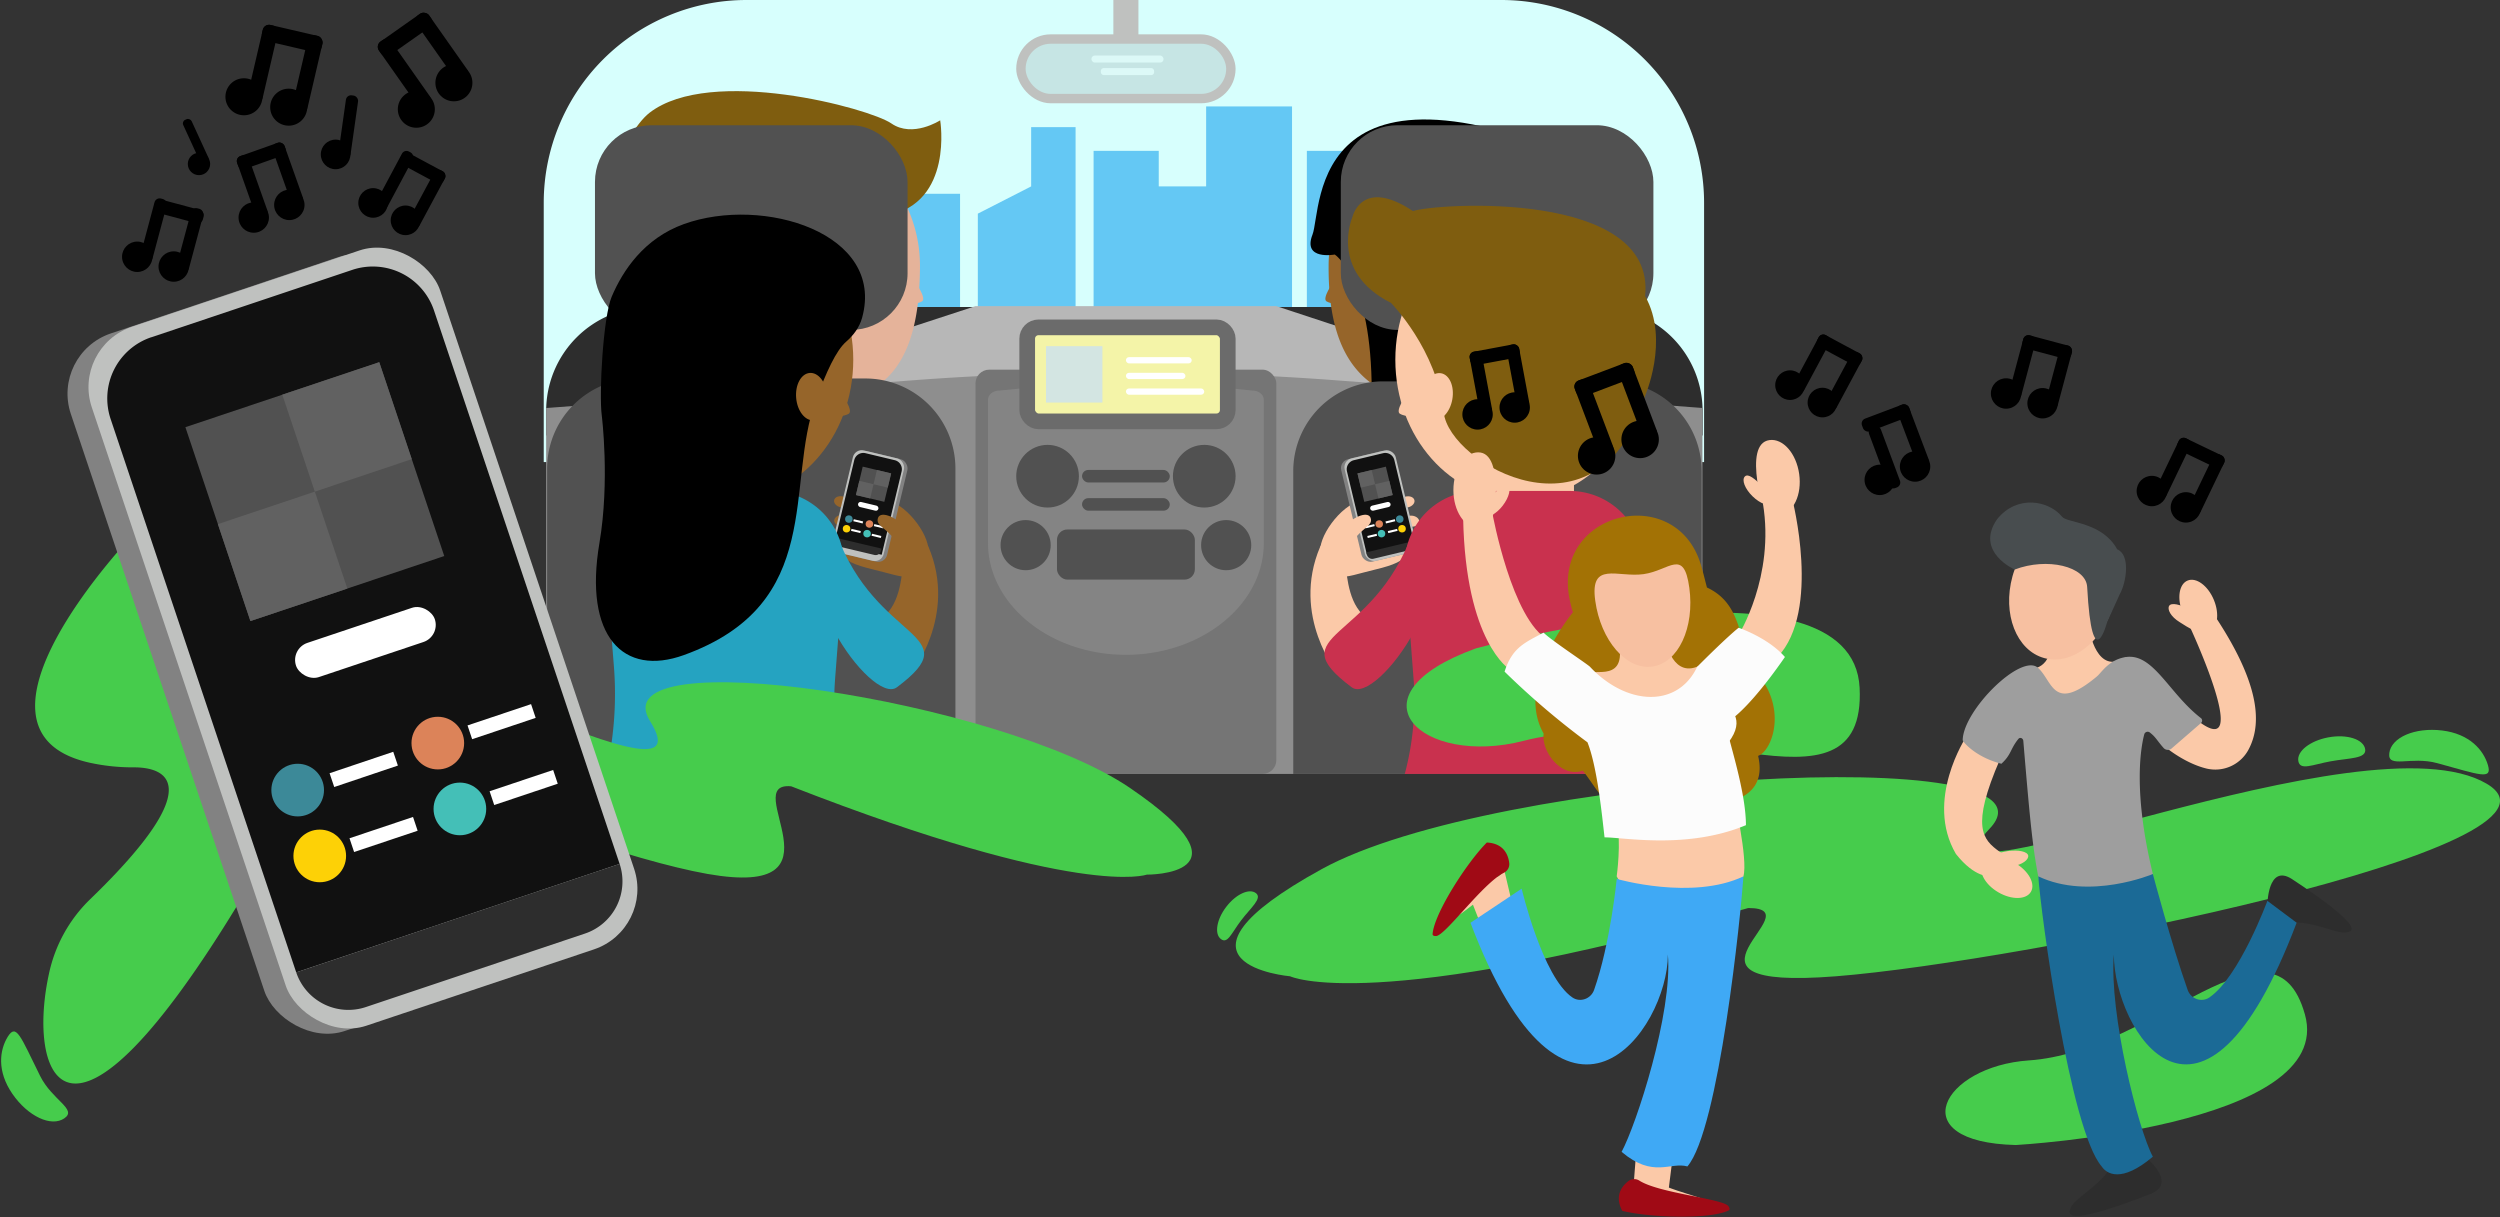 <svg xmlns="http://www.w3.org/2000/svg" width="1715" height="835" viewBox="0 0 1715 835"><rect x="0" y="0" width="1715" height="835" fill="#333333" stroke="none"/><defs><style>.cls-1{fill:#46cc4c;}.cls-2{fill:#d7fffd;}.cls-3{fill:#bfc1bf;}.cls-4{fill:#c6e5e4;}.cls-5{fill:#dcf9f7;}.cls-6{fill:#64c8f4;}.cls-7{fill:#2d2d2d;}.cls-8{fill:#b7b7b7;}.cls-9{fill:#8e8e8e;}.cls-10{fill:#757575;}.cls-11{fill:#848484;}.cls-12{fill:#515151;}.cls-13{fill:#1c1c1c;}.cls-14{fill:#e5b39a;}.cls-15{fill:#7f5d0f;}.cls-16{fill:#96652a;}.cls-17{fill:#828282;}.cls-18{fill:#111;}.cls-19{fill:#3c8998;}.cls-20{fill:#fdd106;}.cls-21{fill:#fff;}.cls-22{fill:#dc8359;}.cls-23{fill:#44bfb7;}.cls-24{fill:#616161;}.cls-25{fill:#25a3c1;}.cls-26{fill:#fbc9a8;}.cls-27{fill:#c9314e;}.cls-28{fill:#f4f4a8;stroke:#6b6b6b;stroke-miterlimit:10;stroke-width:10.75px;}.cls-29{fill:#d3e5e2;}.cls-30{fill:#9e9e9e;}.cls-31{fill:#f7c0a1;}.cls-32{fill:#484d4f;}.cls-33{fill:#a37205;}.cls-34{fill:#3fa9f5;}.cls-35{fill:#fcfcfc;}.cls-36{fill:#1b6a96;}.cls-37{fill:#a00a15;}</style></defs><title>combined</title><g id="Combined"><g id="Layer_42" data-name="Layer 42"><path class="cls-1" d="M248.17,431.8s12.75,26.51-82,183.72C44.26,817.61,18.63,735.92,33.59,668a100,100,0,0,1,27.89-50.77c85-82,49.64-90.84,30.32-90.83a137.3,137.3,0,0,1-30.92-3.32C-37.24,500.47,92,366,92,366"/></g><g id="Layer_41" data-name="Layer 41"><path class="cls-2" d="M512.13,0h517.74A139.13,139.13,0,0,1,1169,139.13V317a0,0,0,0,1,0,0H373a0,0,0,0,1,0,0V139.13A139.13,139.13,0,0,1,512.13,0Z"/><rect class="cls-3" x="697.13" y="23.56" width="150.48" height="47.29" rx="23.65"/><rect class="cls-3" x="763.77" y="-0.08" width="17.2" height="47.29"/><rect class="cls-4" x="703.58" y="30.01" width="137.58" height="34.4" rx="17.2"/><rect class="cls-5" x="748.73" y="38.11" width="49.44" height="4.8" rx="2.27"/><rect class="cls-5" x="755.18" y="46.71" width="36.55" height="4.8" rx="1.95"/><rect class="cls-6" x="613.9" y="132.93" width="44.7" height="89.41"/><rect class="cls-6" x="577.48" y="160.38" width="26.42" height="60.96"/><rect class="cls-6" x="941.2" y="127.87" width="32.51" height="93.47"/><polygon class="cls-6" points="707.37 127.87 670.79 146.56 670.79 221.34 707.37 221.34 737.85 221.34 737.85 87.23 707.37 87.23 707.37 127.87"/><rect class="cls-6" x="896.5" y="103.49" width="44.7" height="117.85"/><polygon class="cls-6" points="827.41 127.87 794.9 127.87 794.9 103.49 750.2 103.49 750.2 221.34 794.9 221.34 827.41 221.34 886.34 221.34 886.34 73.01 827.41 73.01 827.41 127.87"/><path class="cls-7" d="M446,210.59h650.69a71.28,71.28,0,0,1,71.28,71.28v16.86a0,0,0,0,1,0,0H374.67a0,0,0,0,1,0,0V281.87A71.28,71.28,0,0,1,446,210.59Z"/><polygon class="cls-8" points="1167.92 306.33 374.67 306.33 669.19 210 875.56 210 1167.92 306.33"/><path class="cls-9" d="M916.79,260.91a1935.83,1935.83,0,0,0-291,0l-251.14,19V523.49a7.24,7.24,0,0,0,7,7.41h779.22a7.24,7.24,0,0,0,7-7.41V279.87l-1.61-.12Z"/><rect class="cls-10" x="669.19" y="253.59" width="206.37" height="277.32" rx="9.42"/><path class="cls-11" d="M772.37,449.21h0c-52,0-94.59-34.51-94.59-76.69V274.21c0-3.45,3.49-6.27,7.74-6.27l28.05-2.82a591,591,0,0,1,117.6,0l28.05,2.82c4.26,0,7.74,2.82,7.74,6.27v98.31C867,414.7,824.4,449.21,772.37,449.21Z"/><circle class="cls-12" cx="841.16" cy="373.97" r="17.2"/><circle class="cls-12" cx="718.63" cy="326.68" r="21.5"/><circle class="cls-12" cx="826.12" cy="326.68" r="21.5"/><circle class="cls-12" cx="703.58" cy="373.97" r="17.2"/><rect class="cls-12" x="742.28" y="322.38" width="60.19" height="8.6" rx="4.3"/><rect class="cls-12" x="742.28" y="341.73" width="60.19" height="8.6" rx="4.3"/><rect class="cls-12" x="725.08" y="363.22" width="94.59" height="34.4" rx="7.12"/><path class="cls-13" d="M514.4,202a98.89,98.89,0,1,0,98.89,98.89A98.89,98.89,0,0,0,514.4,202Zm0,169.83a70.94,70.94,0,1,1,71-70.94A70.94,70.94,0,0,1,514.4,371.82Z"/><path class="cls-13" d="M502.82,283.68H526a18.51,18.51,0,0,1,18.51,18.51v20.06a8.73,8.73,0,0,1-8.73,8.73H493a8.73,8.73,0,0,1-8.73-8.73V302.19A18.51,18.51,0,0,1,502.82,283.68Z" transform="translate(1028.81 614.66) rotate(180)"/><rect class="cls-13" x="424.12" y="287.98" width="180.58" height="25.8"/><rect class="cls-13" x="499.36" y="296.58" width="30.1" height="85.99"/><path class="cls-14" d="M631.11,182.31c-.11,89.69-43,96-96,96a96,96,0,1,1,96-96Z"/><path class="cls-15" d="M608.84,147.79s-59.9,27-55.3,83.5c-43.1,11.15-134,17.63-134,17.63l4.64-133.27c.34-10.85,12.21-31.18,21.37-38.27,42-32.47,150.86-3.12,165.92,7.3,14.64,10.13,33.5-2.15,33.5-2.15S654.32,139,608.84,147.79Z"/><path class="cls-14" d="M628,193.7s7.88,11.06,4.48,13.08-10,1.76-10,1.76"/><path class="cls-16" d="M911.43,182.31c-.43,72.69,31.57,97.69,96,96,53-1.41,96-43,96-96a96,96,0,1,0-192,0Z"/><path class="cls-16" d="M914.53,193.7s-7.88,11.06-4.47,13.08,10,1.76,10,1.76"/><path d="M1119,124.28C896,18,907.3,143.22,900.35,161s15.31,13.61,15.31,13.61S941,191,941,269s178,31,178,31S1142,248,1119,124.28Z"/><rect class="cls-17" x="972.21" y="223.49" width="15.01" height="42.62"/><rect class="cls-17" x="1060.57" y="223.49" width="15.01" height="42.62"/><rect class="cls-17" x="460.35" y="223.49" width="15.01" height="42.62"/><rect class="cls-17" x="548.72" y="223.49" width="15.01" height="42.62"/><path class="cls-12" d="M437.11,259.64H593.62a61.8,61.8,0,0,1,61.8,61.8V530.9a0,0,0,0,1,0,0H375.32a0,0,0,0,1,0,0V321.44A61.8,61.8,0,0,1,437.11,259.64Z"/><rect class="cls-12" x="408.15" y="85.91" width="214.44" height="140.41" rx="38.9"/><rect class="cls-12" x="919.79" y="85.91" width="214.44" height="140.41" rx="38.9"/><path class="cls-12" d="M948.75,261.62h157a61.57,61.57,0,0,1,61.57,61.57V530.9a0,0,0,0,1,0,0H887.17a0,0,0,0,1,0,0V323.19A61.57,61.57,0,0,1,948.75,261.62Z"/><ellipse class="cls-16" cx="574.23" cy="357.53" rx="5.29" ry="3.78" transform="matrix(1, -0.09, 0.09, 1, -28.82, 51.1)"/><ellipse class="cls-16" cx="577.4" cy="344.29" rx="3.78" ry="5.29" transform="translate(108.15 825.67) rotate(-76.54)"/><path class="cls-16" d="M606.82,355.25s15.9,14.19,12.84,32.07c-1.43,8.36-2.17,29.6-16.66,37.83l21.62,37.35s32.63-39.75,12.27-87.51C616.61,339.5,606.82,355.25,606.82,355.25Z"/><path class="cls-16" d="M636.6,379.45c-5.51,23.05-14.86,16.65-37.65,11.2-25.6-6.13-26-11.54-20.48-34.59s15.11-16.43,30.14-12.84S639,369.59,636.6,379.45Z"/><rect class="cls-17" x="580" y="311.3" width="36" height="72.23" rx="6.24" transform="translate(97.29 -129.65) rotate(13.46)"/><rect class="cls-3" x="577.64" y="310.74" width="36" height="72.23" rx="6.24" transform="translate(97.1 -129.12) rotate(13.46)"/><circle class="cls-12" cx="596.95" cy="341.24" r="11.38"/><path class="cls-18" d="M585.88,312.39h20.59a6.41,6.41,0,0,1,6.41,6.41v58.76a0,0,0,0,1,0,0H579.47a0,0,0,0,1,0,0V318.8A6.41,6.41,0,0,1,585.88,312.39Z" transform="translate(96.67 -129.29) rotate(13.46)"/><circle class="cls-19" cx="582.32" cy="356.09" r="2.58"/><circle class="cls-20" cx="580.74" cy="362.71" r="2.58"/><rect class="cls-12" x="589.22" y="322.17" width="20.03" height="20.03" transform="translate(93.78 -130.36) rotate(13.46)"/><rect class="cls-21" x="588.44" y="345.58" width="14.34" height="3.54" rx="1.77" transform="translate(97.21 -129.1) rotate(13.46)"/><rect class="cls-21" x="585.45" y="356.92" width="6.57" height="1.42" transform="translate(99.41 -127.21) rotate(13.46)"/><rect class="cls-21" x="583.87" y="363.53" width="6.57" height="1.42" transform="translate(100.91 -126.66) rotate(13.46)"/><circle class="cls-22" cx="596.41" cy="359.46" r="2.58"/><circle class="cls-23" cx="594.82" cy="366.08" r="2.58"/><rect class="cls-21" x="599.53" y="360.29" width="6.57" height="1.42" transform="translate(100.59 -130.4) rotate(13.46)"/><rect class="cls-21" x="597.95" y="366.9" width="6.57" height="1.42" transform="translate(102.08 -129.85) rotate(13.46)"/><rect class="cls-24" x="600.27" y="323.47" width="10.02" height="10.02" transform="translate(93.09 -131.87) rotate(13.46)"/><rect class="cls-24" x="588.2" y="330.88" width="10.02" height="10.02" transform="translate(94.48 -128.85) rotate(13.46)"/><path class="cls-7" d="M571.65,375h33.41a0,0,0,0,1,0,0v1.62a3.77,3.77,0,0,1-3.77,3.77H575.41a3.77,3.77,0,0,1-3.77-3.77V375a0,0,0,0,1,0,0Z" transform="matrix(0.97, 0.23, -0.23, 0.97, 104.07, -126.58)"/><path class="cls-16" d="M619.92,361c5.94,6.74,7.6,15.5,3.7,19.55s-5.41-5.48-11.35-12.22-10.83-8-10.18-12.19C603.06,349.87,614,354.23,619.92,361Z"/><path class="cls-25" d="M615.33,471.43c50.3-37.66-14.34-30.16-41.53-105.36C532.44,391.73,598,484.9,615.33,471.43Z"/><rect class="cls-26" x="462.81" y="290.13" width="73.09" height="73.09"/><ellipse class="cls-16" cx="500.43" cy="246.8" rx="84.91" ry="95.98"/><path class="cls-25" d="M578.9,530.9H415.52a239.58,239.58,0,0,0,5.6-74l-5.6-70a50.22,50.22,0,0,1,50.32-50.11h62.73a50.22,50.22,0,0,1,50.33,50.11l-6,78.49a195.83,195.83,0,0,0,6,65.52Z"/><path d="M469.16,153.71c54.3-19.57,138.33,6.2,122.23,64.32-1.8,6.53-5.9,12-10.93,16.38-6.89,6-13.61,20.73-20.7,39.9-21.53,58.14,6.87,139.83-90.6,175.06-41.48,15-68.87-12.67-57.94-76.93,7.23-42.55,1.6-87.36,1.6-87.36-2-15,.93-67.69,6.81-81.56C427.28,185.5,441.87,163.54,469.16,153.71Z"/><path class="cls-16" d="M577.7,270.77s7.91,11,4.52,13.07-10,1.8-10,1.8"/><ellipse class="cls-16" cx="556.84" cy="272.09" rx="10.71" ry="16.31" transform="translate(-21.48 49.27) rotate(-4.97)"/><ellipse class="cls-26" cx="968.32" cy="357.53" rx="3.78" ry="5.29" transform="translate(528.24 1291.22) rotate(-85.03)"/><ellipse class="cls-26" cx="965.15" cy="344.29" rx="5.29" ry="3.78" transform="translate(-53.63 234.15) rotate(-13.46)"/><path class="cls-26" d="M935.72,355.25s-15.9,14.19-12.83,32.07c1.43,8.36,2.16,29.6,16.65,37.83L917.92,462.5S885.3,422.75,905.66,375C925.93,339.5,935.72,355.25,935.72,355.25Z"/><path class="cls-26" d="M905.94,379.45c5.52,23.05,14.87,16.65,37.66,11.2,25.6-6.13,26-11.54,20.48-34.59S949,339.63,933.94,343.22,903.58,369.59,905.94,379.45Z"/><rect class="cls-17" x="926.55" y="311.3" width="36" height="72.23" rx="6.24" transform="translate(1944.02 465.43) rotate(166.54)"/><rect class="cls-3" x="928.91" y="310.74" width="36" height="72.23" rx="6.24" transform="translate(1948.55 463.77) rotate(166.54)"/><circle class="cls-12" cx="945.59" cy="341.24" r="11.38"/><path class="cls-18" d="M929.66,312.39h33.41a0,0,0,0,1,0,0v58.76a6.41,6.41,0,0,1-6.41,6.41H936.07a6.41,6.41,0,0,1-6.41-6.41V312.39A0,0,0,0,1,929.66,312.39Z" transform="translate(1947.04 460.2) rotate(166.54)"/><circle class="cls-19" cx="960.22" cy="356.09" r="2.58"/><circle class="cls-20" cx="961.8" cy="362.71" r="2.58"/><rect class="cls-12" x="933.29" y="322.17" width="20.03" height="20.03" transform="translate(1938.02 435.68) rotate(166.54)"/><rect class="cls-21" x="939.76" y="345.58" width="14.34" height="3.54" rx="1.77" transform="translate(1948.71 464.74) rotate(166.54)"/><rect class="cls-21" x="950.53" y="356.92" width="6.57" height="1.42" transform="translate(1964.67 483.42) rotate(166.54)"/><rect class="cls-21" x="952.11" y="363.53" width="6.57" height="1.42" transform="translate(1969.33 496.1) rotate(166.54)"/><circle class="cls-22" cx="946.14" cy="359.46" r="2.58"/><circle class="cls-23" cx="947.72" cy="366.08" r="2.58"/><rect class="cls-21" x="936.45" y="360.29" width="6.57" height="1.42" transform="translate(1937.68 493.34) rotate(166.54)"/><rect class="cls-21" x="938.03" y="366.9" width="6.57" height="1.42" transform="translate(1942.34 506.02) rotate(166.54)"/><rect class="cls-24" x="932.26" y="323.47" width="10.02" height="10.02" transform="translate(1925.25 429.78) rotate(166.54)"/><rect class="cls-24" x="944.33" y="330.88" width="10.02" height="10.02" transform="translate(1950.79 441.58) rotate(166.54)"/><path class="cls-7" d="M941.25,375h25.88a3.77,3.77,0,0,1,3.77,3.77v1.62a0,0,0,0,1,0,0H937.49a0,0,0,0,1,0,0v-1.62A3.77,3.77,0,0,1,941.25,375Z" transform="translate(1970.09 522.87) rotate(166.54)"/><path class="cls-26" d="M922.63,361c-6,6.74-7.6,15.5-3.7,19.55s5.4-5.48,11.35-12.22,10.82-8,10.18-12.19C939.48,349.87,928.57,354.23,922.63,361Z"/><path class="cls-27" d="M927.21,471.43c-50.29-37.66,14.35-30.16,41.54-105.36C1010.11,391.73,944.52,484.9,927.21,471.43Z"/><rect class="cls-26" x="1006.64" y="290.13" width="73.09" height="73.09" transform="translate(2086.38 653.35) rotate(-180)"/><ellipse class="cls-26" cx="1042.11" cy="246.8" rx="84.91" ry="95.98"/><path class="cls-27" d="M963.65,530.9H1127a239.59,239.59,0,0,1-5.61-74l5.61-70a50.22,50.22,0,0,0-50.32-50.11H1014a50.22,50.22,0,0,0-50.32,50.11l6,78.49a196.09,196.09,0,0,1-6,65.52Z"/><path class="cls-26" d="M964.85,270.77s-7.92,11-4.52,13.07,10,1.8,10,1.8"/><path class="cls-15" d="M954.2,207.77s31.72,32.09,36.22,75.24c3.68,35.29,107.05,94.25,137.75-10.61,0,0,17.47-38.93.38-69.28,7.6-73.25-143.09-63.76-159.26-58.31-35.41-23.53-41.55,4.15-41.55,4.15S911.48,186.3,954.2,207.77Z"/><ellipse class="cls-26" cx="985.7" cy="272.09" rx="16.31" ry="10.71" transform="translate(546.14 1195.36) rotate(-79.97)"/><rect class="cls-28" x="704.66" y="224.56" width="137.58" height="64.49" rx="7.74"/><rect class="cls-29" x="717.55" y="237.46" width="38.7" height="38.7"/><rect class="cls-21" x="772.37" y="255.74" width="40.85" height="4.3" rx="2.15"/><rect class="cls-21" x="772.37" y="266.48" width="53.74" height="4.3" rx="2.15"/><rect class="cls-21" x="772.37" y="244.99" width="45.14" height="4.3" rx="2.15"/></g><g id="Layer_40" data-name="Layer 40"><path class="cls-1" d="M885,669.73s55.18,26.75,314.32-46.82c46.81,0-66.88,56.85,60.18,46.82s520-88.61,446.39-132.08c-83.05-49.08-399.66,92-341.1,30.93s-339.35-37.62-458,27.58S885,669.73,885,669.73Z"/><path class="cls-1" d="M1012.7,444.71s258.28-70.19,263,27.16-128.71,9.93-230.35,36.3C975.26,526.36,922.61,477.16,1012.7,444.71Z"/><path class="cls-1" d="M1382.84,785.49s220-12.31,198.34-89.56-103.1,25.69-189.34,31.51C1332.38,731.45,1304.05,783.55,1382.84,785.49Z"/><path class="cls-1" d="M861.57,612.7c4.62,3.52-3.56,10-10.19,18.73s-9.21,16.3-13.83,12.78-3-13.42,3.65-22.12S857,609.18,861.57,612.7Z"/><path class="cls-1" d="M1706.72,524.86c3.07,10.4-5.41,6.69-34.74-1.33-18.16-5-34.24,4-32.93-6.83s17.52-17.85,36.21-15.59S1703.64,514.36,1706.72,524.86Z"/><path class="cls-1" d="M5.4,711.09c5.76-9.19,8.6-.39,22.06,26.88,8.34,16.87,25.73,22.94,16.73,29.17s-25-1.27-35.68-16.75S-.4,720.37,5.4,711.09Z"/><path class="cls-1" d="M1622.49,513.82c1.22,6.72-10.86,6.12-23.52,8.41s-21.09,6.61-22.31-.11,8.06-14,20.71-16.31S1621.28,507.11,1622.49,513.82Z"/><path class="cls-7" d="M1572.39,632.78l-16.94-12.19s.17-28.11,16.66-17.67c1.12.83,52.82,33.8,38.71,36.44C1603.87,641.69,1589.87,632.37,1572.39,632.78Z"/><path class="cls-7" d="M1449.16,799.44l21-7.14s24.57,18.73,5.42,26.63c-1.4.45-61.64,25.06-55.42,10.65C1422.28,821.8,1438.93,815.4,1449.16,799.44Z"/><path class="cls-26" d="M1486.89,513.59s12.47,10.17,26.75,13.63a25.85,25.85,0,0,0,29.07-13.42c9.81-18.83,5.9-46.74-22.39-89.84-17.53,6.69-18,6.18-18,6.18s43.06,92.46,6.18,64.9"/><path class="cls-26" d="M1495.33,426.84c6.29,3.88,12,8.48,15.47,2.79,1.45-2.36-2.47-7.41-8.76-11.29s-12.56-5.1-14-2.74S1489,423,1495.33,426.84Z"/><path class="cls-26" d="M1348.74,505.58s-28.62,43.34-7,80.21C1355,602.57,1365,601,1365,601s26.78-6.57,6.76-16.69c-11.66-8.41-20-16.81.29-63.53"/><path class="cls-26" d="M1380.11,594.33c-7.32,1-14.35,3-15.29-3.63-.39-2.74,5.22-5.81,12.53-6.85s13.56.34,14,3.09S1387.42,593.29,1380.11,594.33Z"/><ellipse class="cls-26" cx="1376.62" cy="602.03" rx="11.58" ry="19.15" transform="translate(162.96 1487.79) rotate(-59.74)"/><ellipse class="cls-26" cx="1508.02" cy="416.01" rx="11.58" ry="19.15" transform="translate(-44.25 610.06) rotate(-22.55)"/><path class="cls-26" d="M1391.59,459s18.39,1.67,15.05-25,26.75-1.64,26.75-1.64,5,31.77,25.08,18.33C1458.47,450.65,1425,514.24,1391.59,459Z"/><path class="cls-30" d="M1489.72,513.46a3.92,3.92,0,0,1-5.48-.34c-4.34-4.86-5.44-7.6-9.49-10.65a2.41,2.41,0,0,0-3.79,1.3c-2.38,9-7.85,39.38,5.9,95.74-5,3.34-35.11,31.76-75.24,16.72-6.49-26-8.36-45.14-13.63-108-.16-1.85-2.26-2.74-3.42-1.29-5.65,7-4.68,10.64-11.62,17-18.14-4.67-26.56-15.31-26.55-16.2.37-20.56,40.19-60.05,51.71-49.58,10.2,9.28,10.2,31,40.29,5.94,3.3-2.75,8.36-11.71,20.07-13.38,18.76-2.68,29.41,24.94,51.34,41.87a2.16,2.16,0,0,1,.12,3.36Z"/><path class="cls-31" d="M1449.75,414.44c-7.07,25.7-28.3,42.26-47.41,37s-28.86-30.35-21.79-56.05,27-30.68,46.09-25.42S1456.82,388.74,1449.75,414.44Z"/><path class="cls-32" d="M1382.07,390.71s-27.54-12.16-12.09-34.48c13.74-17.17,35.65-12.85,44.64-1.71,3.47,4.29,27.47,3.43,37.77,22.32h0c9.1,3.64,6.51,22.35,1.72,30.9l-8.58,18.89s-10.31,39.49-13.74-24C1431,388.45,1404.22,382.23,1382.07,390.71Z"/><path class="cls-33" d="M1076.23,408.22A90,90,0,0,0,1079,420c-6.69,8.49-38.45,51-20.06,83.24-1.67,11.89,11.7,30.57,26.75,25.48,8.36,8.49,33.44,61.15,61.86,22.08,23.4,3.4,66.87,3.4,58.51-32.28,10-3.39,21.74-35.67-5-61.15-8.36-23.78-8.36-44.16-30.1-54.35-1.17-4.38-2.44-9.88-4.2-15.75C1149.84,331.25,1067.19,350.36,1076.23,408.22Z"/><polygon class="cls-26" points="1008.73 616.23 1013.91 629.49 1027.12 636.29 1038.83 626.26 1032.14 597.84 1008.73 616.23"/><polyline class="cls-26" points="1122.42 790.1 1147.5 793.44 1144.15 820.19 1120.75 811.84 1122.42 790.1"/><path class="cls-26" d="M1109.05,601.18s3.34-23.41,0-38.45S1189.29,546,1189.29,546s10,43.47,6.69,55.17C1193.3,610.55,1125.76,632.94,1109.05,601.18Z"/><path class="cls-26" d="M1062.23,439c-25.08-13.38-38.45-86.94-38.45-86.94l-20.06,3.34c1.67,85.27,31.76,103.66,31.76,103.66Z"/><path class="cls-26" d="M1026.17,337c0,14.32-2.75,25.13-12.14,25.13s-17-11.6-17-25.91,7.61-25.92,17-25.92S1026.17,322.66,1026.17,337Z"/><path class="cls-26" d="M1030.88,346.86c-4.45,5.77-10.16,8.8-12.76,6.76s.51-6.65,5-12.42,8.52-10.52,11.13-8.48S1035.32,341.08,1030.88,346.86Z"/><path class="cls-26" d="M1205.5,330c2,14.17,6.21,24.51,15.51,23.2s15.22-13.84,13.24-28-11.13-24.61-20.43-23.3S1203.52,315.81,1205.5,330Z"/><path class="cls-26" d="M1202.21,340.42c5.2,5.1,11.28,7.31,13.57,4.93s-1.43-6.51-6.63-11.61-9.89-9.24-12.19-6.86S1197,335.32,1202.21,340.42Z"/><path class="cls-26" d="M1092.33,464.09c-5-8.36,23.4,6.68,18.39-21.74l31.76-3.34s5,28.42,25.08,16.72c15.55-9.08-21.73,46.81-21.73,46.81S1104,487.49,1092.33,464.09Z"/><path class="cls-26" d="M1192.64,435.66s25.08-40.12,16.72-90.28c13.37-3.34,20.06-3.34,20.06-3.34s20.06,76.91-10,108.67S1192.64,435.66,1192.64,435.66Z"/><path class="cls-31" d="M1158.86,403.13c3.79,27.45-7.58,51.68-25.4,54.14s-35.34-17.79-39.13-45.23,15.28-15.71,33.11-18.17S1155.08,375.69,1158.86,403.13Z"/><path id="Pants-2" data-name="Pants" class="cls-34" d="M1196,601.18c-1.67,25.08-16.72,173.87-38.45,199-11.7-3.34-23.41,8.36-45.14-10,10-18.39,35.11-95.3,31.76-135.42,0,51.83-70.21,150.47-135.42-21.74l35.11-23.4s14.28,60.7,34.82,74.65c5.34,3.63,12.69.94,14.85-5.15,11.24-31.8,15.54-76.19,15.54-76.19S1160.87,617.9,1196,601.18Z"/><path id="Shirt-2" data-name="Shirt" class="cls-35" d="M1058.89,434c-12.76,6.83-21.46,10.1-26.75,26.75A542.49,542.49,0,0,0,1089,509.23c6.69,16.72,10,50.15,11.71,65.2,13.37,0,56.84,8.36,97-8.36,0-20.28-9.1-49.66-11.89-61.08-1-3.93-1.5-9.16,1.8-11.5,8.42-6,21.8-21,36.84-42.78-11.7-13.37-31.76-20.06-31.76-20.06s-6.69,5-28.42,26.75c-13.38,28.42-48.49,26.75-73.57,0C1088.89,455.52,1064.18,439.28,1058.89,434Z"/><path id="Boob" class="cls-35" d="M1164.22,475.79s58.51,10,3.34,50.16"/><path id="Pants-3" data-name="Pants" class="cls-36" d="M1398.28,601.18c1.67,25.08,21.73,173.87,43.47,199,3.34,5,13.37,11.7,35.11-6.69-10-18.39-30.1-98.64-26.75-138.76,0,51.83,60.18,150.47,125.39-21.74l-20.07-15s-19.29,52.34-39.83,66.29c-5.34,3.63-12.69.94-14.85-5.15-11.24-31.8-23.89-79.53-23.89-79.53S1433.39,617.9,1398.28,601.18Z"/><path class="cls-26" d="M1171.86,826.13c-.39,3.27-10.28,4.77-22.09,3.35s-19.39-14.37-19-17.65,9.42,1.47,20.06,5C1165.89,821.87,1172.26,822.85,1171.86,826.13Z"/><path class="cls-26" d="M996.37,628.25c-2.46-2.2,2-11.16,9.92-20s22.9-7.64,25.36-5.43-6.61,6.87-15.62,13.55C1003.28,625.81,998.82,630.45,996.37,628.25Z"/><path class="cls-37" d="M1185.79,827.56c-3.42-5.26-47.12-8.83-61.1-17.59a6.55,6.55,0,0,0-7.52.18c-4.42,3.38-9.84,10.06-4.31,20.49,18.26,4.62,59.9,6.1,72.92-.25C1186.89,829.84,1186.51,828.66,1185.79,827.56Z"/><path class="cls-37" d="M985.18,642.12c6.27-.24,31.77-35.91,46.46-43.4a6.54,6.54,0,0,0,3.71-6.55c-.63-5.52-3.58-13.6-15.37-14.21-13.34,13.29-36,48.27-37.22,62.7C982.66,641.9,983.87,642.17,985.18,642.12Z"/><circle cx="1095.29" cy="312.71" r="12.85"/><rect x="1088.1" y="258.97" width="10.63" height="54.93" rx="4.47" transform="translate(-30.66 404.95) rotate(-20.7)"/><circle cx="1125.13" cy="301.44" r="12.85"/><rect x="1117.93" y="247.69" width="10.63" height="54.93" rx="4.47" transform="translate(-24.75 414.77) rotate(-20.7)"/><rect x="1079.4" y="254.73" width="42.52" height="11.52" rx="4.51" transform="translate(-21.03 405.83) rotate(-20.7)"/><circle cx="1289.5" cy="329.19" r="10.43"/><rect x="1283.65" y="285.53" width="8.64" height="44.62" rx="3.63" transform="matrix(0.94, -0.35, 0.35, 0.94, -25.67, 475.1)"/><circle cx="1313.73" cy="320.03" r="10.43"/><rect x="1307.89" y="276.38" width="8.64" height="44.62" rx="3.63" transform="translate(-20.87 483.07) rotate(-20.7)"/><rect x="1276.59" y="282.09" width="34.54" height="9.36" rx="3.66" transform="translate(-17.85 475.82) rotate(-20.7)"/><circle cx="1476.16" cy="336.85" r="10.43"/><rect x="1486.23" y="298.7" width="8.64" height="44.62" rx="3.63" transform="translate(285.79 -613.52) rotate(25.65)"/><circle cx="1499.51" cy="348.06" r="10.43"/><rect x="1509.59" y="309.91" width="8.64" height="44.62" rx="3.63" transform="translate(292.95 -622.53) rotate(25.65)"/><rect x="1492.59" y="306.04" width="34.54" height="9.36" rx="3.66" transform="translate(283.24 -622.89) rotate(25.65)"/><circle cx="94.15" cy="176.15" r="10.43"/><rect x="101.04" y="135.61" width="8.64" height="44.62" rx="3.63" transform="translate(44.39 -21.86) rotate(14.98)"/><circle cx="119.17" cy="182.85" r="10.43"/><rect x="126.07" y="142.31" width="8.64" height="44.62" rx="3.63" transform="translate(46.97 -28.1) rotate(14.98)"/><rect x="105.16" y="139.56" width="34.54" height="9.36" rx="3.66" transform="matrix(0.97, 0.26, -0.26, 0.97, 41.44, -26.74)"/><circle cx="1376.17" cy="269.94" r="10.43"/><rect x="1383.05" y="229.39" width="8.64" height="44.62" rx="3.63" transform="translate(111.96 -349.53) rotate(14.96)"/><circle cx="1401.2" cy="276.62" r="10.43"/><rect x="1408.08" y="236.08" width="8.64" height="44.62" rx="3.63" transform="translate(114.53 -355.76) rotate(14.96)"/><rect x="1387.16" y="233.33" width="34.54" height="9.36" rx="3.66" transform="translate(109 -354.39) rotate(14.96)"/><circle cx="174.07" cy="149.23" r="10.43"/><rect x="168.66" y="105.55" width="8.64" height="44.62" rx="3.63" transform="translate(-32.8 65.22) rotate(-19.54)"/><circle cx="198.48" cy="140.56" r="10.43"/><rect x="193.07" y="96.88" width="8.64" height="44.62" rx="3.63" transform="translate(-28.5 72.89) rotate(-19.54)"/><rect x="162.01" y="102.23" width="34.54" height="9.36" rx="3.66" transform="translate(-25.43 66.13) rotate(-19.54)"/><circle cx="1013.61" cy="284.29" r="10.43"/><rect x="1011.55" y="240.7" width="8.64" height="44.62" rx="3.63" transform="translate(-31 190.67) rotate(-10.56)"/><circle cx="1039.08" cy="279.54" r="10.43"/><rect x="1037.02" y="235.95" width="8.64" height="44.62" rx="3.63" transform="translate(-29.7 195.26) rotate(-10.56)"/><rect x="1008.1" y="238.62" width="34.54" height="9.36" rx="3.66" transform="translate(-27.22 192.08) rotate(-10.56)"/><circle cx="1227.96" cy="264.21" r="10.16"/><rect x="1238.46" y="227.71" width="8.41" height="43.45" rx="3.54" transform="translate(266.29 -558.72) rotate(28.26)"/><circle cx="1250.18" cy="276.15" r="10.16"/><rect x="1260.68" y="239.66" width="8.41" height="43.45" rx="3.54" transform="translate(274.59 -567.82) rotate(28.26)"/><rect x="1245.08" y="235.73" width="33.64" height="9.11" rx="3.57" transform="translate(264.25 -568.92) rotate(28.26)"/><circle cx="255.96" cy="139.21" r="10.16"/><rect x="266.46" y="102.71" width="8.41" height="43.45" rx="3.54" transform="matrix(0.88, 0.47, -0.47, 0.88, 91.2, -113.34)"/><circle cx="230.22" cy="105.93" r="10.16"/><rect x="234.71" y="65.27" width="8.41" height="43.45" rx="3.54" transform="translate(14.56 -32.64) rotate(8.06)"/><circle cx="136.5" cy="112.49" r="7.67"/><rect x="131.13" y="80.51" width="6.35" height="32.8" rx="2.67" transform="translate(-28.18 64.84) rotate(-24.65)"/><circle cx="278.18" cy="151.15" r="10.16"/><rect x="288.68" y="114.66" width="8.41" height="43.45" rx="3.54" transform="translate(99.5 -122.43) rotate(28.26)"/><rect x="273.08" y="110.73" width="33.64" height="9.11" rx="3.57" transform="translate(89.16 -123.54) rotate(28.26)"/><circle cx="167.34" cy="66.38" r="12.7"/><rect x="174.99" y="16.61" width="10.51" height="54.3" rx="4.42" transform="translate(14.59 -39.69) rotate(13.09)"/><circle cx="198.05" cy="73.52" r="12.7"/><rect x="205.69" y="23.75" width="10.51" height="54.3" rx="4.42" transform="translate(17.01 -46.46) rotate(13.09)"/><rect x="179.44" y="20.74" width="42.03" height="11.38" rx="4.46" transform="translate(11.2 -44.72) rotate(13.09)"/><circle cx="285.6" cy="74.94" r="12.7"/><rect x="272.07" y="23.1" width="10.51" height="54.3" rx="4.42" transform="translate(21.6 168.73) rotate(-35.13)"/><circle cx="311.38" cy="56.8" r="12.7"/><rect x="297.86" y="4.96" width="10.51" height="54.3" rx="4.42" transform="translate(36.74 180.27) rotate(-35.13)"/><rect x="256.86" y="17.94" width="42.03" height="11.38" rx="4.46" transform="translate(37.02 164.2) rotate(-35.13)"/></g><g id="Layer_43" data-name="Layer 43"><path class="cls-1" d="M786.65,600s-45.45,16.89-243.87-60.59C505.93,535.9,584.5,617,485.24,599.5S89.29,462.71,150.47,434.05c69.08-32.35,342,134.8,295.51,60.7-35.55-56.65,240.61-14.56,329.12,45.73S786.65,600,786.65,600Z"/></g><g id="Layer_39" data-name="Layer 39"><rect class="cls-17" x="108.4" y="189.43" width="252.07" height="504.72" rx="43.64" transform="translate(-128.29 97.45) rotate(-18.54)"/><rect class="cls-3" x="122.93" y="184.87" width="252.07" height="505.73" rx="43.68" transform="translate(-126.24 101.86) rotate(-18.54)"/><path class="cls-18" d="M170.72,196.73H316.12a44.3,44.3,0,0,1,44.3,44.3V641.39a0,0,0,0,1,0,0h-234a0,0,0,0,1,0,0V241a44.3,44.3,0,0,1,44.3-44.3Z" transform="translate(-120.6 99.13) rotate(-18.54)"/><circle class="cls-19" cx="204.21" cy="542" r="18.06"/><circle class="cls-20" cx="219.35" cy="587.16" r="18.06"/><rect class="cls-12" x="145.83" y="267.14" width="140.26" height="140.26" transform="translate(-96.02 86.15) rotate(-18.54)"/><rect class="cls-21" x="200.45" y="428.37" width="100.41" height="24.75" rx="12.38" transform="translate(-127.11 102.55) rotate(-18.54)"/><rect class="cls-21" x="224.97" y="522.35" width="45.97" height="9.96" transform="matrix(0.95, -0.32, 0.32, 0.95, -154.78, 106.19)"/><rect class="cls-21" x="240.11" y="567.51" width="45.97" height="9.96" transform="translate(-168.35 113.34) rotate(-18.54)"/><circle class="cls-22" cx="300.34" cy="509.76" r="18.06"/><circle class="cls-23" cx="315.48" cy="554.92" r="18.06"/><rect class="cls-21" x="321.1" y="490.11" width="45.97" height="9.96" transform="translate(-139.55 135.07) rotate(-18.54)"/><rect class="cls-21" x="336.24" y="535.27" width="45.97" height="9.96" transform="translate(-153.12 142.23) rotate(-18.54)"/><rect class="cls-24" x="202.99" y="257.81" width="70.13" height="70.13" transform="translate(-80.76 90.88) rotate(-18.54)"/><rect class="cls-24" x="158.8" y="346.6" width="70.13" height="70.13" transform="translate(-111.28 81.43) rotate(-18.54)"/><path class="cls-7" d="M203.1,628.9h234a0,0,0,0,1,0,0v0a37.75,37.75,0,0,1-37.75,37.75H240.85A37.75,37.75,0,0,1,203.1,628.9v0A0,0,0,0,1,203.1,628.9Z" transform="translate(-189.33 135.36) rotate(-18.54)"/></g></g></svg>